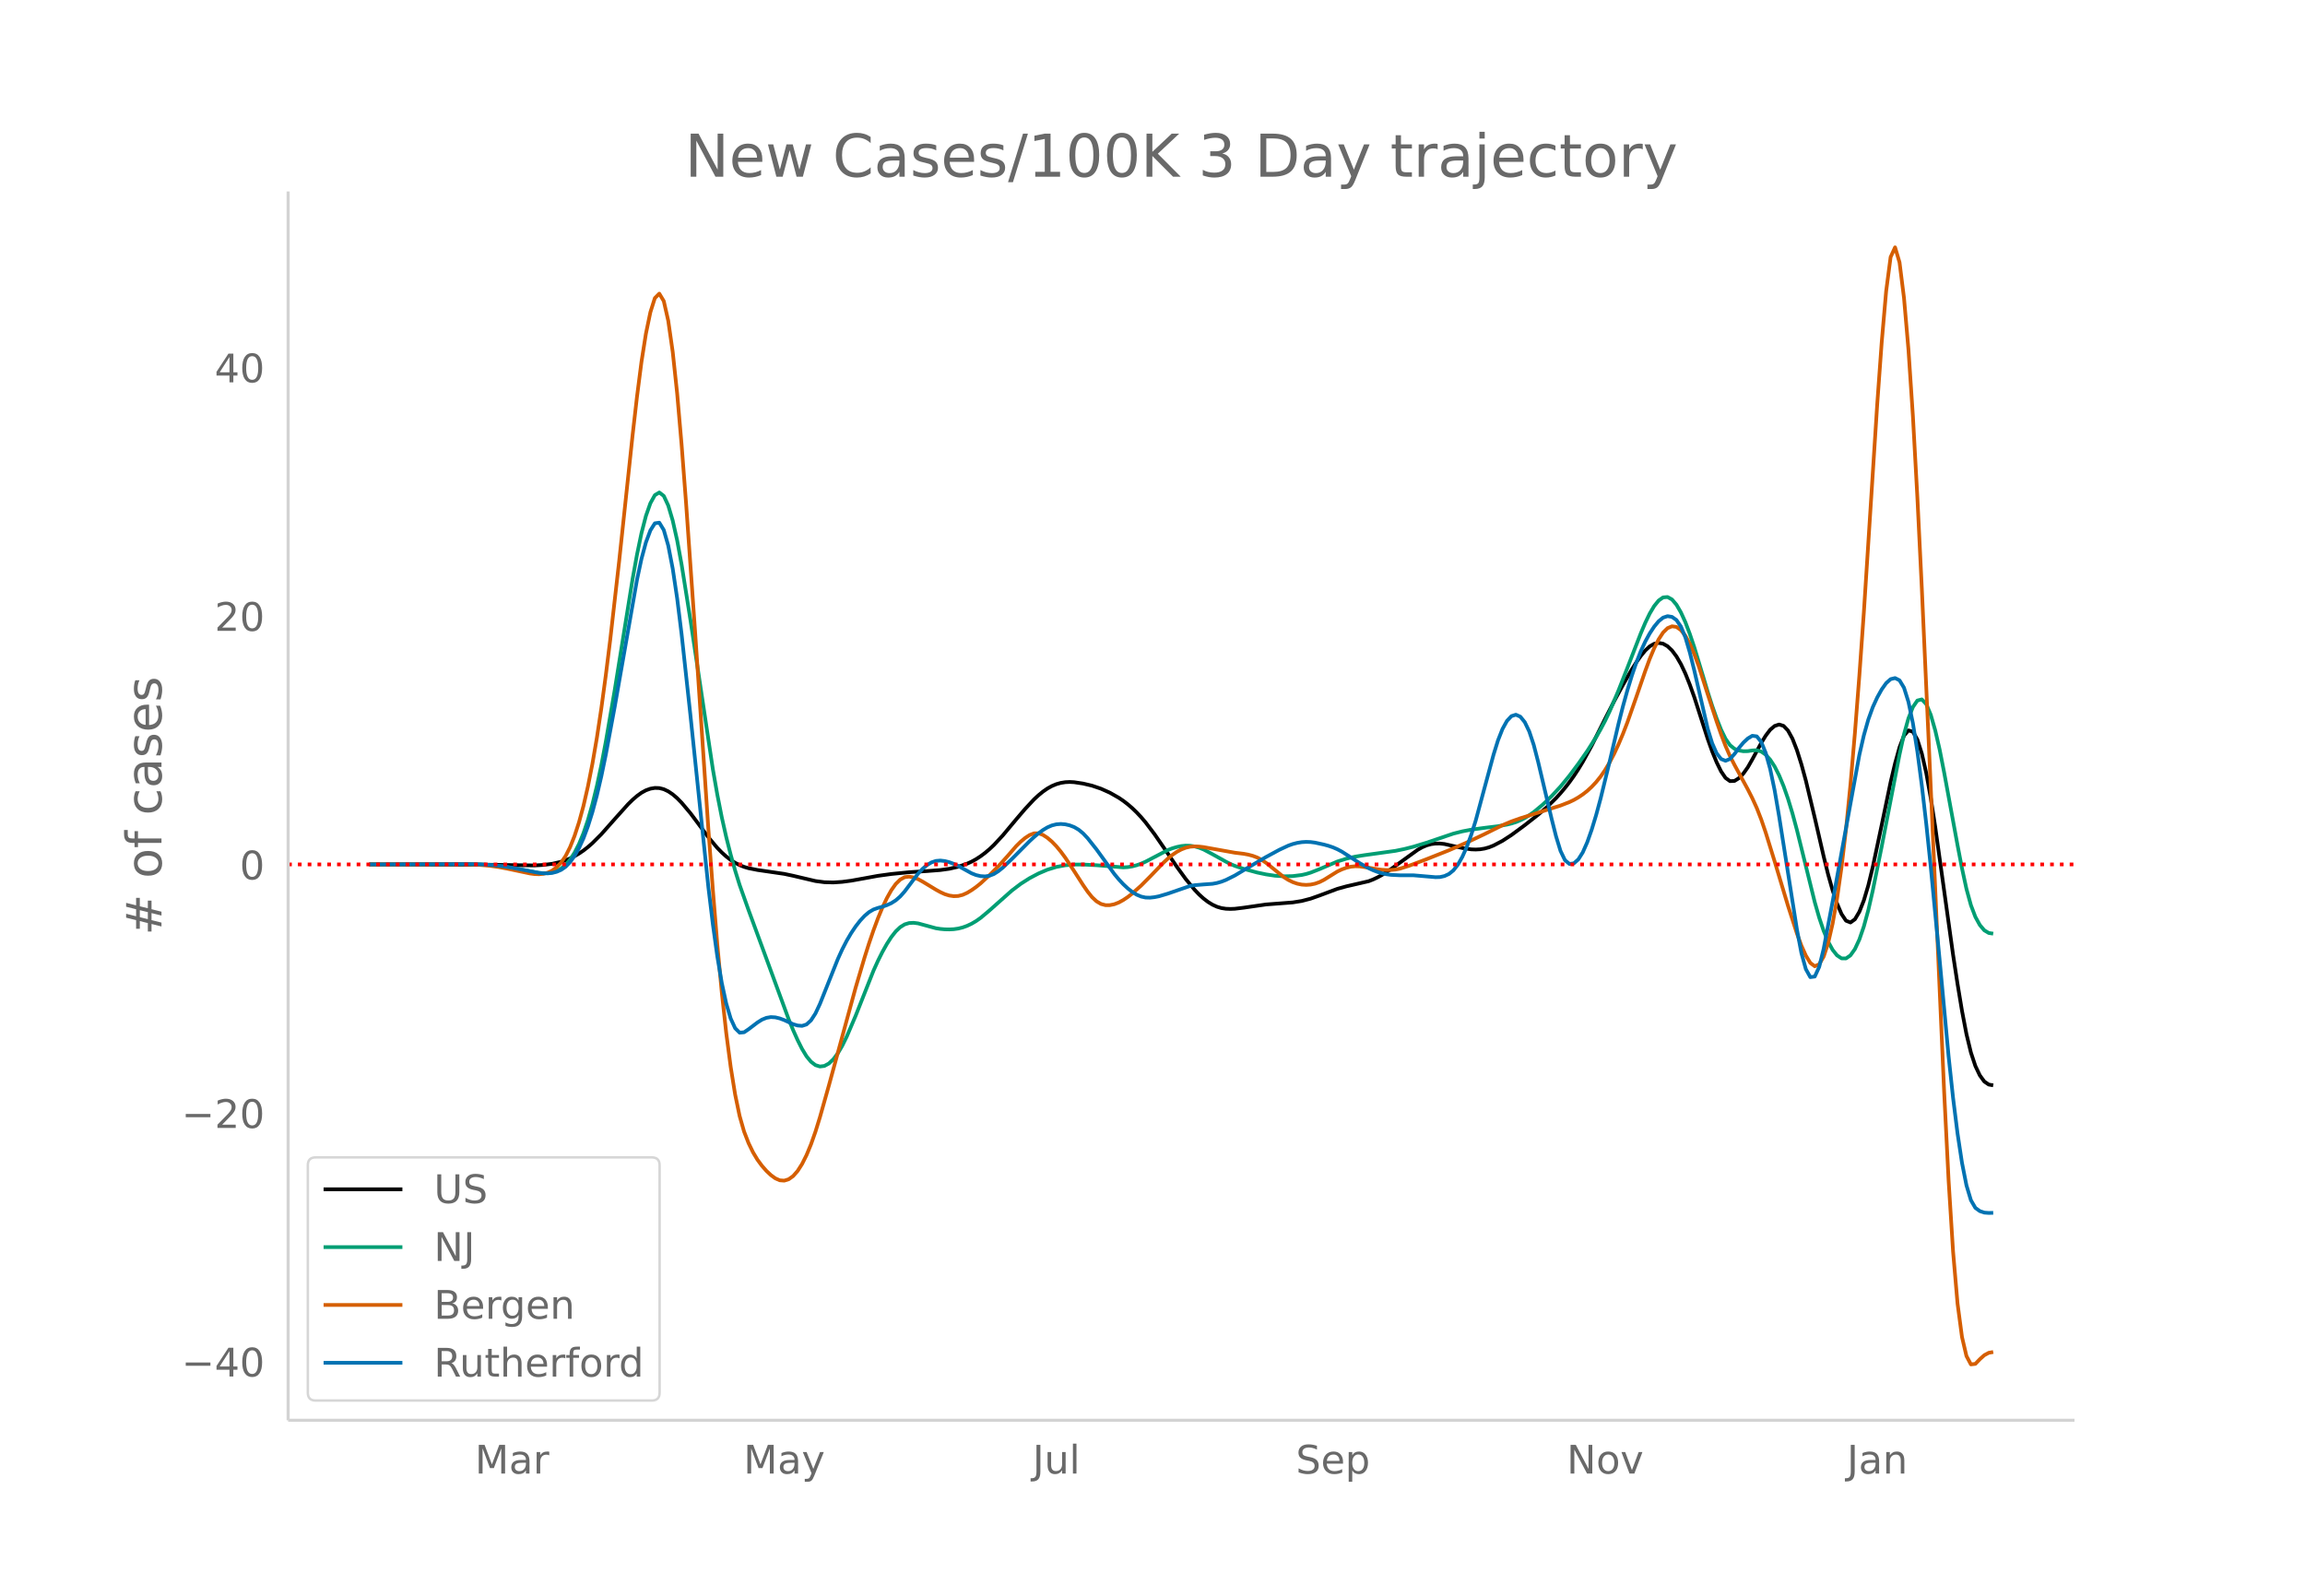 <svg height="864" viewBox="0 0 936 648" width="1248" xmlns="http://www.w3.org/2000/svg" xmlns:xlink="http://www.w3.org/1999/xlink"><defs><style>*{stroke-linecap:butt;stroke-linejoin:round}</style></defs><g id="figure_1"><path d="M0 648h936V0H0z" fill="#fff" id="patch_1"/><g id="axes_1"><path d="M117 576.72h725.4V77.76H117z" fill="none" id="patch_2"/><path clip-path="url(#p59929d8fbb)" d="M149.973 351.017l47.104.105 19.928.302 3.624-.2 3.623-.46 3.623-.834 1.812-.598 1.812-.75 1.811-.909 1.812-1.067 1.812-1.235 1.811-1.41 1.812-1.585 3.624-3.621 5.435-6.141 5.435-6.052 1.811-1.772 1.812-1.574 1.812-1.312 1.811-.988 1.812-.651 1.812-.31 1.811.061 1.812.461 1.812.86 1.812 1.222 1.811 1.55 1.812 1.854 3.623 4.313 3.624 4.845 3.623 4.866 3.623 4.323 1.812 1.856 1.812 1.628 1.811 1.399 1.812 1.167 1.812.934 1.812.712 1.811.538 3.624.725 10.87 1.586 3.623.772 9.059 2.135 3.623.478 3.623.098 3.624-.238 3.623-.48 5.435-.978 5.435-.996 5.435-.744 7.247-.719 7.247-.467 5.435-.423 3.623-.505 3.624-.833 3.623-1.249 1.812-.823 1.811-.996 1.812-1.174 1.812-1.351 1.811-1.53 1.812-1.71 3.623-3.897 5.436-6.513 3.623-4.235 3.623-3.877 1.812-1.682 1.812-1.479 1.811-1.253 1.812-1.007 1.812-.758 1.811-.512 1.812-.288 1.812-.087 1.811.1 3.624.549 3.623.86 3.624 1.228 3.623 1.624 3.623 2.063 1.812 1.23 1.812 1.393 1.811 1.565 1.812 1.745 1.812 1.935 1.811 2.127 3.624 4.774 3.623 5.255 5.435 7.98 3.624 4.988 3.623 4.389 1.812 1.894 1.811 1.644 1.812 1.383 1.812 1.112 1.812.83 1.811.546 1.812.275 1.812.07 1.811-.067 3.624-.438 9.058-1.31 5.435-.411 5.435-.422 3.624-.581 3.623-.945 3.623-1.281 7.247-2.713 3.623-1.003 9.059-2.086 1.812-.71 1.811-.855 1.812-.989 3.623-2.36 10.87-7.842 1.812-1.027 1.812-.773 1.812-.5 1.811-.237 1.812-.004 1.812.197 3.623.816 3.623.801 3.624.549 1.811.067 1.812-.103 1.812-.295 1.811-.511 1.812-.722 3.624-1.9 3.623-2.355 5.435-4.006 5.435-4.262 3.623-3.138 3.624-3.577 1.812-1.986 1.811-2.152 1.812-2.326 1.812-2.529 1.811-2.756 1.812-2.988 3.623-6.609 5.435-10.847 3.624-7.08 3.623-6.703 3.624-6.307 1.811-2.882 1.812-2.567 1.812-2.203 1.811-1.695 1.812-1.044 1.812-.363 1.811.326 1.812 1.025 1.812 1.725 1.811 2.425 1.812 3.131 1.812 3.841 1.811 4.526 1.812 5.072 3.624 11.266 1.811 5.645 1.812 5.075 1.812 4.42 1.811 3.7 1.812 2.656 1.812 1.294 1.811-.073 1.812-1.13 1.812-1.88 1.811-2.569 1.812-3.18 3.623-6.66 1.812-2.963 1.812-2.394 1.812-1.544 1.811-.598 1.812.554 1.812 1.906 1.811 3.302 1.812 4.647 1.812 5.751 1.811 6.611 3.624 15.14 3.623 15.71 1.812 7.332 1.811 6.394 1.812 5.367 1.812 4.253 1.812 2.705 1.811.722 1.812-1.297 1.812-3.074 1.811-4.604 1.812-6.087 1.812-7.467 3.623-17.052 3.623-17.394 1.812-7.65 1.812-6.534 1.812-4.7 1.811-2.146 1.812.549 1.812 3.208 1.811 5.681 1.812 7.97 1.812 10.106 1.811 11.655 3.624 25.947 3.623 26 1.812 11.84 1.811 10.913 1.812 9.462 1.812 7.485 1.812 5.471 1.811 3.806 1.812 2.488 1.812 1.24 1.811.308h0" fill="none" stroke="#000" stroke-linecap="round" stroke-width="1.5" id="line2d_1"/><path clip-path="url(#p59929d8fbb)" d="M149.973 351.024l27.175-.103 12.682-.032 5.435.154 5.435.39 3.623.437 3.624.59 10.87 2.006 1.812.111 1.811-.051 1.812-.29 1.812-.602 1.811-.96 1.812-1.47 1.812-2.13 1.811-2.821 1.812-3.538 1.812-4.382 1.811-5.355 1.812-6.36 1.812-7.398 1.812-8.467 1.811-9.492 3.624-21.017 7.246-45.035 1.812-10 1.812-8.727 1.811-6.989 1.812-5.16 1.812-3.272 1.811-1.086 1.812 1.396 1.812 3.885 1.812 6.109 1.811 8.068 1.812 9.856 3.623 22.716 9.059 60.333 1.811 10.325 1.812 9.19 1.812 8.054 1.811 7.144 1.812 6.462 1.812 5.824 3.623 10.201 16.305 44.361 1.812 4.41 1.812 4.037 1.811 3.602 1.812 2.99 1.812 2.202 1.812 1.378 1.811.56 1.812-.226 1.812-.975 1.811-1.713 1.812-2.412 1.812-3.074 1.811-3.693 3.624-8.485 7.247-18.304 1.811-4.003 1.812-3.629 1.812-3.232 1.811-2.814 1.812-2.311 1.812-1.725 1.811-1.12 1.812-.543 1.812-.092 1.811.23 7.247 1.975 1.812.281 1.812.163 1.811.037 1.812-.094 1.812-.259 1.811-.454 1.812-.656 1.812-.86 1.811-1.063 1.812-1.27 3.623-3.041 9.059-8.054 3.623-2.748 3.624-2.308 3.623-1.91 3.623-1.547 3.624-1.113 3.623-.676 3.623-.291 3.624-.011 5.435.284 10.87.876 1.812-.11 1.811-.292 1.812-.467 1.812-.637 1.811-.805 9.059-4.742 1.812-.691 1.811-.537 1.812-.374 1.812-.18 1.811.05 1.812.282 1.812.507 1.811.72 3.624 1.929 5.435 3.03 1.812.916 1.811.786 3.624 1.222 5.435 1.476 3.623.762 3.623.543 3.624.24 3.623-.088 3.624-.457 1.811-.412 1.812-.545 3.623-1.42 7.247-3.096 3.623-1.148 3.624-.83 3.623-.581 12.682-1.764 3.623-.745 3.624-.918 5.435-1.659 10.87-3.679 3.623-.913 3.624-.691 5.435-.743 5.435-.656 3.623-.658 1.812-.437 1.812-.564 1.811-.743 1.812-.932 1.812-1.11 1.811-1.279 3.624-3.016 3.623-3.465 3.624-3.893 3.623-4.406 3.623-4.84 3.624-5.18 3.623-5.705 1.812-3.137 1.811-3.42 1.812-3.783 3.623-8.541 3.624-9.208 5.435-14 1.812-4.26 1.811-3.766 1.812-3.043 1.812-2.243 1.811-1.28 1.812-.156 1.812 1 1.811 2.129 1.812 3.126 1.812 3.99 1.811 4.79 1.812 5.405 3.624 11.978 1.811 6.086 1.812 5.65 1.812 5.138 1.811 4.57 1.812 3.717 1.812 2.583 1.811 1.462 1.812.7 1.812.296 1.811-.036 1.812-.281 1.812-.09 1.811.54 1.812 1.262 1.812 2.01 1.812 2.789 1.811 3.572 1.812 4.365 1.812 5.164 1.811 5.967 1.812 6.716 3.623 14.65 3.624 14.684 1.811 6.305 1.812 5.354 1.812 4.36 1.811 3.318 1.812 2.27 1.812 1.199 1.812.025 1.811-1.254 1.812-2.559 1.812-3.897 1.811-5.268 1.812-6.644 1.812-7.928 3.623-17.852 7.247-37.397 1.812-8.225 1.811-6.48 1.812-4.583 1.812-2.638 1.811-.463 1.812 1.944 1.812 4.317 1.811 6.297 1.812 7.88 1.812 9.246 5.435 29.506 1.811 9.396 1.812 8.361 1.812 6.605 1.812 4.774 1.811 3.29 1.812 2.152 1.812 1.086 1.811.276h0" fill="none" stroke="#009e73" stroke-linecap="round" stroke-width="1.5" id="line2d_2"/><path clip-path="url(#p59929d8fbb)" d="M149.973 351.018l23.552-.097 14.493-.036 5.435.197 5.435.478 3.624.518 3.623.685 9.059 1.92 1.811.24 1.812.077 1.812-.172 1.811-.46 1.812-.856 1.812-1.353 1.811-1.912 1.812-2.656 1.812-3.588 1.811-4.558 1.812-5.552 1.812-6.663 1.811-7.892 1.812-9.163 1.812-10.523 1.812-11.97 1.811-13.389 1.812-14.56 3.623-31.85 5.435-51.006 1.812-15.83 1.812-14.098 1.811-11.483 1.812-8.692 1.812-5.715 1.811-1.813 1.812 3.015 1.812 7.966 1.812 12.603 1.811 16.925 1.812 20.935 1.812 23.683 3.623 51.587 5.435 80.799 1.812 24.47 1.811 22.262 1.812 19.439 1.812 16.526 1.811 13.79 1.812 11.226 1.812 8.7 1.812 6.317 1.811 4.67 1.812 3.752 1.812 3.017 1.811 2.455 1.812 2.065 1.812 1.71 1.811 1.326 1.812.802 1.812.138 1.811-.562 1.812-1.296 1.812-2.064 1.811-2.839 1.812-3.608 1.812-4.374 1.812-5.138 1.811-5.853 3.624-12.84 10.87-39.768 3.623-12.24 1.812-5.718 1.812-5.312 1.811-4.877 1.812-4.378 1.812-3.822 1.811-3.233 1.812-2.55 1.812-1.776 1.811-.981 1.812-.226 1.812.332 1.811.692 1.812.983 5.435 3.292 1.812.998 1.812.829 1.811.558 1.812.259 1.812-.079 1.811-.453 1.812-.817 1.812-1.093 1.811-1.28 1.812-1.449 3.623-3.333 3.624-3.657 3.623-4 3.624-4.174 1.811-1.792 1.812-1.509 1.812-1.189 1.811-.692 1.812-.017 1.812.66 1.811 1.182 1.812 1.544 1.812 1.874 1.811 2.193 1.812 2.455 3.623 5.486 3.624 5.647 1.812 2.627 1.811 2.263 1.812 1.69 1.812 1.074 1.811.482 1.812-.001 1.812-.372 1.811-.71 1.812-.991 1.812-1.212 1.811-1.413 3.624-3.244 3.623-3.64 5.435-5.634 1.812-1.707 1.812-1.478 1.811-1.23 1.812-.979 1.812-.706 1.811-.414 1.812-.131 1.812.079 1.811.217 12.682 2.276 3.624.44 1.811.34 1.812.475 1.812.675 1.811.945 1.812 1.228 7.247 5.824 1.812 1.136 1.811.887 1.812.627 1.812.372 1.811.121 1.812-.128 1.812-.38 1.811-.642 1.812-.914 5.435-3.383 1.812-.851 1.811-.657 1.812-.433 1.812-.183 1.812.057 3.623.51 3.623.653 1.812.213 1.812.099 1.811-.023 1.812-.172 1.812-.35 3.623-1.143 7.247-2.728 9.058-3.6 7.247-3.158 7.247-3.426 7.247-3.608 3.623-1.521 3.623-1.283 16.306-5.166 3.623-1.413 1.812-.864 1.811-1.037 1.812-1.22 1.812-1.414 1.811-1.656 1.812-1.946 1.812-2.257 1.811-2.622 1.812-3.04 1.812-3.467 1.811-3.882 1.812-4.284 1.812-4.684 3.623-10.309 3.624-10.542 1.811-4.918 1.812-4.311 1.812-3.618 1.811-2.775 1.812-1.78 1.812-.758 1.811.265 1.812 1.287 1.812 2.306 1.811 3.3 1.812 4.166 1.812 4.907 3.623 11.34 3.624 11.098 1.811 5.19 1.812 4.752 1.812 4.128 1.811 3.532 5.435 9.973 1.812 3.573 1.812 3.984 1.811 4.645 1.812 5.309 3.624 11.692 5.435 18.064 3.623 11.227 1.812 4.928 1.811 4.043 1.812 2.983 1.812 1.36 1.811-.822 1.812-3.128 1.812-5.477 1.811-7.87 1.812-10.271 1.812-12.712 1.812-15.346 1.811-18.173 1.812-20.966 1.812-23.396 1.811-25.463 3.624-56.44 1.811-28.176 1.812-25.034 1.812-20.858 1.811-13.834 1.812-3.967 1.812 6.115 1.812 14.423 1.811 20.956 1.812 27.134 1.812 32.967 1.811 37.066 3.624 80.661 5.435 123.613 1.811 36.014 1.812 28.837 1.812 21.069 1.811 13.613 1.812 7.726 1.812 3.406 1.812-.213 1.811-1.89 1.812-1.628 1.812-.975 1.811-.325h0" fill="none" stroke="#d55e00" stroke-linecap="round" stroke-width="1.5" id="line2d_3"/><path clip-path="url(#p59929d8fbb)" d="M149.973 351.025l27.175-.1 12.682-.048 5.435.132 5.435.358 3.623.413 3.624.571 10.87 2.094 1.812.173 1.811.03 1.812-.18 1.812-.463 1.811-.786 1.812-1.258 1.812-1.875 1.811-2.522 1.812-3.191 1.812-3.968 1.811-4.854 1.812-5.772 1.812-6.746 1.812-7.775 1.811-8.762 3.624-19.442 9.058-51.627 1.812-8.469 1.811-6.722 1.812-4.862 1.812-2.877 1.811-.26 1.812 2.984 1.812 6.3 1.812 9.341 1.811 12.106 1.812 14.635 3.623 33.264 7.247 69.43 1.812 14.965 1.811 13.093 1.812 10.766 1.812 8.374 1.811 6.097 1.812 3.937 1.812 1.802 1.812-.157 1.811-1.222 3.624-2.757 1.811-1.14 1.812-.742 1.812-.309 1.811.108 1.812.436 1.812.678 3.623 1.665 1.812.535 1.811.148 1.812-.583 1.812-1.658 1.812-2.801 1.811-3.855 3.624-9.082 3.623-9.08 1.812-3.993 1.811-3.514 1.812-3.084 1.812-2.705 1.811-2.336 1.812-1.957 1.812-1.534 1.812-1.067 1.811-.644 1.812-.495 1.812-.62 1.811-.822 1.812-1.143 1.812-1.58 1.811-2.04 5.435-7.214 1.812-1.94 1.812-1.546 1.811-1.082 1.812-.604 1.812-.147 1.812.206 1.811.455 1.812.674 1.812.846 5.435 2.997 1.811.713 1.812.422 1.812.118 1.811-.26 1.812-.707 1.812-1.147 1.811-1.46 3.624-3.442 7.247-7.297 1.811-1.675 1.812-1.515 1.812-1.332 1.811-1.086 1.812-.778 1.812-.456 1.811-.14 1.812.152 1.812.42 1.811.701 1.812 1.06 1.812 1.497 1.812 1.925 3.623 4.58 7.247 10.006 1.811 2.173 1.812 1.946 1.812 1.696 1.811 1.434 1.812 1.123 1.812.765 1.811.399 1.812.05 1.812-.203 1.812-.361 3.623-1.078 9.058-3.129 1.812-.295 3.623-.302 3.624-.26 1.812-.335 1.811-.521 1.812-.703 3.623-1.805 5.435-3.254 7.247-4.27 5.435-2.939 3.624-1.69 1.811-.637 1.812-.467 1.812-.292 1.811-.111 1.812.07 1.812.243 3.623.793 1.812.5 1.811.616 1.812.785 1.812.964 3.623 2.327 3.624 2.35 3.623 2.042 1.812.83 1.811.69 1.812.542 1.812.394 1.811.25 3.624.176 5.435-.007 5.435.466 3.623.31 1.812-.055 1.812-.41 1.811-.836 1.812-1.468 1.812-2.306 1.811-3.184 1.812-4.06 1.812-4.923 1.811-5.771 3.624-13.414 3.623-13.354 1.812-5.81 1.812-4.589 1.811-3.27 1.812-1.944 1.812-.586 1.811.803 1.812 2.224 1.812 3.77 1.811 5.436 1.812 6.974 5.435 22.97 1.812 7.174 1.812 5.924 1.811 3.782 1.812 1.548 1.812-.246 1.811-1.602 1.812-2.871 1.812-4.1 1.811-5.128 1.812-5.957 1.812-6.704 3.623-14.824 3.623-15.445 1.812-7.127 1.812-6.534 1.812-5.932 1.811-5.29 1.812-4.605 1.812-3.926 1.811-3.311 1.812-2.76 1.812-2.19 1.811-1.472 1.812-.6 1.812.3 1.811 1.279 1.812 2.652 1.812 4.417 1.811 6.148 1.812 7.307 5.435 23.585 1.812 5.9 1.812 4.096 1.811 2.325 1.812.713 1.812-.738 1.811-2 1.812-2.476 1.812-2.161 1.811-1.691 1.812-1.079 1.812.239 1.811 2.261 1.812 4.419 1.812 6.543 1.812 8.635 1.811 10.54 7.247 46.002 1.812 9.56 1.811 6.56 1.812 3.253 1.812-.248 1.811-3.94 1.812-7.376 3.623-19.12 10.87-59.618 1.812-7.88 1.812-6.414 1.812-5.018 1.811-3.964 1.812-3.25 1.812-2.558 1.811-1.622 1.812-.444 1.812.924 1.812 2.993 1.811 5.764 1.812 8.678 1.812 11.493 1.811 13.825 1.812 15.672 1.812 17.339 3.623 37.996 3.623 38.927 1.812 16.867 1.812 14.43 1.811 11.933 1.812 9.139 1.812 6.047 1.812 3.12 1.811 1.307 1.812.61 1.812.137 1.811-.05h0" fill="none" stroke="#0072b2" stroke-linecap="round" stroke-width="1.5" id="line2d_4"/><path clip-path="url(#p59929d8fbb)" d="M117 351.02h725.4" fill="none" stroke="red" stroke-dasharray="1.5,2.475" stroke-width="1.5" id="line2d_5"/><path d="M117 576.72V77.76" fill="none" stroke="#d3d3d3" stroke-linecap="square" stroke-width="1.25" id="patch_3"/><path d="M117 576.72h725.4" fill="none" stroke="#d3d3d3" stroke-linecap="square" stroke-width="1.25" id="patch_4"/><g id="matplotlib.axis_1"><g id="xtick_1"><g transform="matrix(.16 0 0 -.16 192.853 598.378)" fill="#696969" id="text_1"><defs><path d="M9.813 72.906h14.703l18.593-49.61 18.703 49.61h14.704V0H66.89v64.016l-18.797-50h-9.907l-18.796 50V0H9.813z" id="DejaVuSans-77"/><path d="M34.281 27.484q-10.89 0-15.093-2.484-4.204-2.484-4.204-8.5 0-4.781 3.157-7.594 3.156-2.797 8.562-2.797 7.485 0 12 5.297 4.516 5.297 4.516 14.078v2zm17.922 3.72V0H43.22v8.297Q40.14 3.328 35.547.953q-4.594-2.375-11.234-2.375-8.391 0-13.36 4.719Q6 8.016 6 15.922q0 9.219 6.172 13.906 6.187 4.688 18.437 4.688h12.61v.89q0 6.203-4.078 9.594-4.078 3.39-11.453 3.39-4.688 0-9.141-1.124-4.438-1.125-8.531-3.375v8.312q4.921 1.906 9.562 2.844 4.64.953 9.031.953 11.875 0 17.735-6.156 5.86-6.14 5.86-18.64z" id="DejaVuSans-97"/><path d="M41.11 46.297q-1.516.875-3.297 1.281Q36.03 48 33.89 48q-7.625 0-11.703-4.953-4.079-4.953-4.079-14.234V0H9.08v54.688h9.03v-8.5q2.844 4.984 7.375 7.39Q30.031 56 36.531 56q.922 0 2.047-.125 1.125-.11 2.484-.36z" id="DejaVuSans-114"/></defs><use xlink:href="#DejaVuSans-77"/><use x="86.279" xlink:href="#DejaVuSans-97"/><use x="147.559" xlink:href="#DejaVuSans-114"/></g></g><g id="xtick_2"><g transform="matrix(.16 0 0 -.16 301.92 598.378)" fill="#696969" id="text_2"><defs><path d="M32.172-5.078q-3.797-9.766-7.422-12.735-3.61-2.984-9.656-2.984H7.906v7.516h5.282q3.703 0 5.75 1.765Q21-9.766 23.483-3.219l1.61 4.094-22.11 53.813H12.5l17.094-42.766 17.093 42.766h9.516z" id="DejaVuSans-121"/></defs><use xlink:href="#DejaVuSans-77"/><use x="86.279" xlink:href="#DejaVuSans-97"/><use x="147.559" xlink:href="#DejaVuSans-121"/></g></g><g id="xtick_3"><g transform="matrix(.16 0 0 -.16 419.32 598.378)" fill="#696969" id="text_3"><defs><path d="M9.813 72.906h9.859V5.078q0-13.187-5-19.14-5-5.954-16.094-5.954h-3.75v8.297h3.078q6.531 0 9.219 3.672Q9.813-4.39 9.813 5.078z" id="DejaVuSans-74"/><path d="M8.5 21.578v33.11h8.984V21.922q0-7.766 3.016-11.656 3.031-3.875 9.094-3.875 7.265 0 11.484 4.64 4.234 4.64 4.234 12.656v31h8.985V0h-8.984v8.406Q42.047 3.422 37.718 1q-4.313-2.422-10.032-2.422-9.421 0-14.312 5.86Q8.5 10.296 8.5 21.578zM31.11 56z" id="DejaVuSans-117"/><path d="M9.422 75.984h8.984V0H9.422z" id="DejaVuSans-108"/></defs><use xlink:href="#DejaVuSans-74"/><use x="29.492" xlink:href="#DejaVuSans-117"/><use x="92.871" xlink:href="#DejaVuSans-108"/></g></g><g id="xtick_4"><g transform="matrix(.16 0 0 -.16 526.217 598.378)" fill="#696969" id="text_4"><defs><path d="M53.516 70.516V60.89q-5.61 2.687-10.594 4-4.984 1.328-9.625 1.328-8.047 0-12.422-3.125t-4.375-8.89q0-4.845 2.906-7.313 2.907-2.453 11.016-3.97l5.953-1.218q11.031-2.11 16.281-7.406 5.25-5.297 5.25-14.172 0-10.61-7.11-16.078-7.093-5.469-20.812-5.469-5.172 0-11.015 1.172Q13.14.922 6.89 3.219v10.156q6-3.36 11.765-5.078 5.766-1.703 11.328-1.703 8.438 0 13.032 3.312 4.593 3.328 4.593 9.485 0 5.359-3.297 8.39-3.296 3.032-10.812 4.547L27.484 33.5q-11.03 2.188-15.968 6.875-4.922 4.688-4.922 13.047 0 9.672 6.812 15.234 6.813 5.563 18.766 5.563 5.14 0 10.453-.938 5.328-.922 10.89-2.765z" id="DejaVuSans-83"/><path d="M56.203 29.594v-4.39H14.891q.593-9.282 5.593-14.142 5-4.859 13.938-4.859 5.172 0 10.031 1.266 4.86 1.265 9.656 3.812v-8.5Q49.266.734 44.187-.344 39.11-1.422 33.892-1.422q-13.094 0-20.735 7.61-7.64 7.625-7.64 20.625 0 13.421 7.25 21.296Q20.016 56 32.328 56q11.031 0 17.453-7.11 6.422-7.093 6.422-19.296zm-8.984 2.64q-.094 7.36-4.125 11.75-4.032 4.407-10.672 4.407-7.516 0-12.031-4.25-4.516-4.25-5.203-11.97z" id="DejaVuSans-101"/><path d="M18.11 8.203v-29H9.077v75.484h9.031v-8.296q2.844 4.875 7.157 7.234Q29.594 56 35.594 56q9.968 0 16.187-7.906 6.235-7.907 6.235-20.797T51.78 6.484q-6.218-7.906-16.187-7.906-6 0-10.328 2.375-4.313 2.375-7.157 7.25zm30.578 19.094q0 9.906-4.079 15.547-4.078 5.64-11.203 5.64-7.14 0-11.218-5.64-4.079-5.64-4.079-15.547 0-9.906 4.078-15.547 4.079-5.64 11.22-5.64 7.124 0 11.202 5.64t4.078 15.547z" id="DejaVuSans-112"/></defs><use xlink:href="#DejaVuSans-83"/><use x="63.477" xlink:href="#DejaVuSans-101"/><use x="125" xlink:href="#DejaVuSans-112"/></g></g><g id="xtick_5"><g transform="matrix(.16 0 0 -.16 636.195 598.378)" fill="#696969" id="text_5"><defs><path d="M9.813 72.906h13.28l32.329-60.984v60.984h9.562V0h-13.28L19.39 60.984V0H9.813z" id="DejaVuSans-78"/><path d="M30.61 48.39q-7.22 0-11.422-5.64-4.204-5.64-4.204-15.453 0-9.813 4.172-15.453 4.188-5.64 11.453-5.64 7.188 0 11.375 5.655 4.203 5.672 4.203 15.438 0 9.719-4.203 15.406-4.187 5.688-11.375 5.688zm0 7.61q11.718 0 18.406-7.625 6.703-7.61 6.703-21.078 0-13.422-6.703-21.078-6.688-7.64-18.407-7.64-11.765 0-18.437 7.64-6.656 7.656-6.656 21.078 0 13.469 6.656 21.078Q18.844 56 30.609 56z" id="DejaVuSans-111"/><path d="M2.984 54.688H12.5L29.594 8.797l17.093 45.89h9.516L35.687 0H23.485z" id="DejaVuSans-118"/></defs><use xlink:href="#DejaVuSans-78"/><use x="74.805" xlink:href="#DejaVuSans-111"/><use x="135.986" xlink:href="#DejaVuSans-118"/></g></g><g id="xtick_6"><g transform="matrix(.16 0 0 -.16 749.99 598.378)" fill="#696969" id="text_6"><defs><path d="M54.89 33.016V0h-8.984v32.719q0 7.765-3.031 11.61-3.031 3.858-9.078 3.858-7.281 0-11.484-4.64-4.204-4.625-4.204-12.64V0H9.08v54.688h9.03v-8.5q3.235 4.937 7.594 7.374Q30.078 56 35.797 56q9.422 0 14.25-5.828 4.844-5.828 4.844-17.156z" id="DejaVuSans-110"/></defs><use xlink:href="#DejaVuSans-74"/><use x="29.492" xlink:href="#DejaVuSans-97"/><use x="90.771" xlink:href="#DejaVuSans-110"/></g></g></g><g id="matplotlib.axis_2"><g id="ytick_1"><g transform="matrix(.16 0 0 -.16 73.733 558.947)" fill="#696969" id="text_7"><defs><path d="M10.594 35.5h62.593v-8.297H10.594z" id="DejaVuSans-8722"/><path d="M37.797 64.313L12.89 25.39h24.906zm-2.594 8.593H47.61V25.391h10.407v-8.203H47.609V0h-9.812v17.188H4.89v9.515z" id="DejaVuSans-52"/><path d="M31.781 66.406q-7.61 0-11.453-7.5Q16.5 51.422 16.5 36.375q0-14.984 3.828-22.484 3.844-7.5 11.453-7.5 7.672 0 11.5 7.5 3.844 7.5 3.844 22.484 0 15.047-3.844 22.531-3.828 7.5-11.5 7.5zm0 7.813q12.266 0 18.735-9.703 6.468-9.688 6.468-28.141 0-18.406-6.468-28.11-6.47-9.687-18.735-9.687-12.25 0-18.718 9.688-6.47 9.703-6.47 28.109 0 18.453 6.47 28.14Q19.53 74.22 31.78 74.22z" id="DejaVuSans-48"/></defs><use xlink:href="#DejaVuSans-8722"/><use x="83.789" xlink:href="#DejaVuSans-52"/><use x="147.412" xlink:href="#DejaVuSans-48"/></g></g><g id="ytick_2"><g transform="matrix(.16 0 0 -.16 73.733 458.023)" fill="#696969" id="text_8"><defs><path d="M19.188 8.297h34.421V0H7.33v8.297q5.609 5.812 15.296 15.594 9.703 9.797 12.188 12.64 4.734 5.313 6.609 9 1.89 3.688 1.89 7.25 0 5.813-4.078 9.469-4.078 3.672-10.625 3.672-4.64 0-9.797-1.61-5.14-1.609-11-4.89v9.969Q13.767 71.78 18.938 73q5.188 1.219 9.485 1.219 11.328 0 18.062-5.672 6.735-5.656 6.735-15.125 0-4.5-1.688-8.531-1.672-4.016-6.125-9.485-1.218-1.422-7.765-8.187-6.532-6.766-18.453-18.922z" id="DejaVuSans-50"/></defs><use xlink:href="#DejaVuSans-8722"/><use x="83.789" xlink:href="#DejaVuSans-50"/><use x="147.412" xlink:href="#DejaVuSans-48"/></g></g><g id="ytick_3"><use xlink:href="#DejaVuSans-48" transform="matrix(.16 0 0 -.16 97.32 357.099)" fill="#696969" id="text_9"/></g><g id="ytick_4"><g transform="matrix(.16 0 0 -.16 87.14 256.175)" fill="#696969" id="text_10"><use xlink:href="#DejaVuSans-50"/><use x="63.623" xlink:href="#DejaVuSans-48"/></g></g><g id="ytick_5"><g transform="matrix(.16 0 0 -.16 87.14 155.25)" fill="#696969" id="text_11"><use xlink:href="#DejaVuSans-52"/><use x="63.623" xlink:href="#DejaVuSans-48"/></g></g><g transform="matrix(0 -.2 -.2 0 65.573 379.813)" fill="#696969" id="text_12"><defs><path d="M51.125 44H36.922l-4.11-16.313h14.313zm-7.328 27.781l-5.078-20.265h14.265L58.11 71.78h7.813L60.89 51.516h15.234V44h-17.14l-4-16.313h15.53V20.22H53.079L48 0h-7.813l5.032 20.219H30.906L25.875 0h-7.86l5.079 20.219H7.719v7.468h17.187L29 44H13.281v7.516h17.625l4.985 20.265z" id="DejaVuSans-35"/><path d="M37.11 75.984V68.5h-8.594q-4.828 0-6.72-1.953-1.874-1.953-1.874-7.031v-4.828h14.797v-6.985H19.922V0H10.89v47.703H2.297v6.984h8.594V58.5q0 9.125 4.25 13.297 4.25 4.187 13.468 4.187z" id="DejaVuSans-102"/><path d="M48.781 52.594v-8.407q-3.812 2.11-7.64 3.157-3.828 1.047-7.735 1.047-8.75 0-13.593-5.547-4.829-5.532-4.829-15.547 0-10.016 4.829-15.563 4.843-5.53 13.593-5.53 3.907 0 7.735 1.046 3.828 1.047 7.64 3.156V2.094Q45.016.344 40.984-.531q-4.015-.89-8.562-.89-12.36 0-19.64 7.765-7.266 7.765-7.266 20.953 0 13.375 7.343 21.031Q20.22 56 33.016 56q4.14 0 8.093-.86 3.953-.843 7.672-2.546z" id="DejaVuSans-99"/><path d="M44.281 53.078v-8.5q-3.797 1.953-7.906 2.922-4.094.984-8.5.984-6.688 0-10.031-2.047-3.344-2.046-3.344-6.156 0-3.125 2.39-4.906 2.391-1.781 9.626-3.39l3.078-.688q9.562-2.047 13.593-5.781 4.032-3.735 4.032-10.422 0-7.625-6.032-12.078-6.03-4.438-16.578-4.438-4.39 0-9.156.86Q10.688.296 5.422 2v9.281q4.984-2.594 9.812-3.89 4.829-1.282 9.579-1.282 6.343 0 9.75 2.172 3.421 2.172 3.421 6.125 0 3.656-2.468 5.61-2.453 1.953-10.813 3.765l-3.125.735q-8.344 1.75-12.062 5.39-3.704 3.64-3.704 9.985 0 7.718 5.47 11.906Q16.75 56 26.811 56q4.97 0 9.36-.734 4.406-.72 8.11-2.188z" id="DejaVuSans-115"/></defs><use xlink:href="#DejaVuSans-35"/><use x="83.789" xlink:href="#DejaVuSans-32"/><use x="115.576" xlink:href="#DejaVuSans-111"/><use x="176.758" xlink:href="#DejaVuSans-102"/><use x="211.963" xlink:href="#DejaVuSans-32"/><use x="243.75" xlink:href="#DejaVuSans-99"/><use x="298.73" xlink:href="#DejaVuSans-97"/><use x="360.01" xlink:href="#DejaVuSans-115"/><use x="412.109" xlink:href="#DejaVuSans-101"/><use x="473.633" xlink:href="#DejaVuSans-115"/></g></g><g transform="matrix(.24 0 0 -.24 278.113 71.76)" fill="#696969" id="text_13"><defs><path d="M4.203 54.688h8.985l11.234-42.672 11.172 42.672h10.593l11.235-42.672 11.187 42.672h8.985L63.28 0H52.688L40.922 44.828 29.109 0H18.5z" id="DejaVuSans-119"/><path d="M64.406 67.281v-10.39q-4.984 4.64-10.625 6.922-5.64 2.296-11.984 2.296-12.5 0-19.14-7.64-6.641-7.64-6.641-22.094 0-14.406 6.64-22.047 6.64-7.64 19.14-7.64 6.345 0 11.985 2.296 5.64 2.297 10.625 6.938V5.609Q59.234 2.094 53.437.33q-5.78-1.75-12.218-1.75-16.563 0-26.094 10.124-9.516 10.14-9.516 27.672 0 17.578 9.516 27.703 9.531 10.14 26.094 10.14 6.531 0 12.312-1.734 5.797-1.734 10.875-5.203z" id="DejaVuSans-67"/><path d="M25.39 72.906h8.297L8.297-9.28H0z" id="DejaVuSans-47"/><path d="M12.406 8.297h16.11v55.625l-17.532-3.516v8.985l17.438 3.515h9.86V8.296H54.39V0H12.406z" id="DejaVuSans-49"/><path d="M9.813 72.906h9.859V42.094L52.39 72.906h12.703L28.906 38.922 67.672 0H54.688L19.672 35.11V0h-9.86z" id="DejaVuSans-75"/><path d="M40.578 39.313Q47.656 37.797 51.625 33q3.984-4.781 3.984-11.813 0-10.78-7.422-16.703-7.421-5.906-21.093-5.906-4.578 0-9.438.906-4.86.907-10.031 2.72v9.515q4.094-2.39 8.969-3.61 4.89-1.218 10.218-1.218 9.266 0 14.125 3.656 4.86 3.656 4.86 10.64 0 6.454-4.516 10.079-4.515 3.64-12.562 3.64h-8.5v8.11h8.89q7.266 0 11.125 2.906 3.86 2.906 3.86 8.375 0 5.61-3.985 8.61-3.968 3.015-11.39 3.015-4.063 0-8.703-.89-4.641-.876-10.203-2.72v8.782q5.624 1.562 10.53 2.344 4.907.78 9.25.78 11.235 0 17.766-5.109 6.547-5.093 6.547-13.78 0-6.063-3.468-10.235-3.47-4.172-9.86-5.782z" id="DejaVuSans-51"/><path d="M19.672 64.797V8.109h11.922q15.093 0 22.093 6.829 7 6.843 7 21.593 0 14.64-7 21.453-7 6.813-22.093 6.813zm-9.86 8.11h20.266q21.188 0 31.094-8.813 9.922-8.813 9.922-27.563 0-18.86-9.969-27.703Q51.172 0 30.078 0H9.813z" id="DejaVuSans-68"/><path d="M18.313 70.219V54.688h18.5v-6.985h-18.5V18.016q0-6.688 1.828-8.594 1.828-1.906 7.453-1.906h9.218V0h-9.218q-10.407 0-14.36 3.875-3.953 3.89-3.953 14.14v29.688H2.687v6.984h6.594V70.22z" id="DejaVuSans-116"/><path d="M9.422 54.688h8.984V-.984q0-10.438-3.984-15.125-3.969-4.688-12.813-4.688h-3.421v7.61H.594q5.125 0 6.968 2.374 1.86 2.36 1.86 9.829zm0 21.296h8.984v-11.39H9.422z" id="DejaVuSans-106"/></defs><use xlink:href="#DejaVuSans-78"/><use x="74.805" xlink:href="#DejaVuSans-101"/><use x="136.328" xlink:href="#DejaVuSans-119"/><use x="218.115" xlink:href="#DejaVuSans-32"/><use x="249.902" xlink:href="#DejaVuSans-67"/><use x="319.727" xlink:href="#DejaVuSans-97"/><use x="381.006" xlink:href="#DejaVuSans-115"/><use x="433.105" xlink:href="#DejaVuSans-101"/><use x="494.629" xlink:href="#DejaVuSans-115"/><use x="546.729" xlink:href="#DejaVuSans-47"/><use x="580.42" xlink:href="#DejaVuSans-49"/><use x="644.043" xlink:href="#DejaVuSans-48"/><use x="707.666" xlink:href="#DejaVuSans-48"/><use x="771.289" xlink:href="#DejaVuSans-75"/><use x="836.865" xlink:href="#DejaVuSans-32"/><use x="868.652" xlink:href="#DejaVuSans-51"/><use x="932.275" xlink:href="#DejaVuSans-32"/><use x="964.063" xlink:href="#DejaVuSans-68"/><use x="1041.064" xlink:href="#DejaVuSans-97"/><use x="1102.344" xlink:href="#DejaVuSans-121"/><use x="1161.523" xlink:href="#DejaVuSans-32"/><use x="1193.311" xlink:href="#DejaVuSans-116"/><use x="1232.52" xlink:href="#DejaVuSans-114"/><use x="1273.633" xlink:href="#DejaVuSans-97"/><use x="1334.912" xlink:href="#DejaVuSans-106"/><use x="1362.695" xlink:href="#DejaVuSans-101"/><use x="1424.219" xlink:href="#DejaVuSans-99"/><use x="1479.199" xlink:href="#DejaVuSans-116"/><use x="1518.408" xlink:href="#DejaVuSans-111"/><use x="1579.59" xlink:href="#DejaVuSans-114"/><use x="1620.703" xlink:href="#DejaVuSans-121"/></g><g id="legend_1"><path d="M128.2 568.72h136.45q3.2 0 3.2-3.2v-92.34q0-3.2-3.2-3.2H128.2q-3.2 0-3.2 3.2v92.34q0 3.2 3.2 3.2z" fill="none" opacity=".8" stroke="#ccc" id="patch_5"/><path d="M131.4 482.938h32" fill="none" stroke="#000" stroke-linecap="round" stroke-width="1.5" id="line2d_6"/><g transform="matrix(.16 0 0 -.16 176.2 488.538)" fill="#696969" id="text_14"><defs><path d="M8.688 72.906h9.921V28.61q0-11.718 4.235-16.875 4.25-5.14 13.781-5.14 9.469 0 13.719 5.14 4.25 5.157 4.25 16.875v44.297H64.5V27.391q0-14.25-7.063-21.532-7.046-7.28-20.812-7.28-13.828 0-20.89 7.28-7.047 7.282-7.047 21.532z" id="DejaVuSans-85"/></defs><use xlink:href="#DejaVuSans-85"/><use x="73.193" xlink:href="#DejaVuSans-83"/></g><path d="M131.4 506.423h32" fill="none" stroke="#009e73" stroke-linecap="round" stroke-width="1.5" id="line2d_8"/><g transform="matrix(.16 0 0 -.16 176.2 512.023)" fill="#696969" id="text_15"><use xlink:href="#DejaVuSans-78"/><use x="74.805" xlink:href="#DejaVuSans-74"/></g><path d="M131.4 529.908h32" fill="none" stroke="#d55e00" stroke-linecap="round" stroke-width="1.5" id="line2d_10"/><g transform="matrix(.16 0 0 -.16 176.2 535.508)" fill="#696969" id="text_16"><defs><path d="M19.672 34.813V8.108H35.5q7.953 0 11.781 3.297 3.844 3.297 3.844 10.078 0 6.844-3.844 10.078-3.828 3.25-11.781 3.25zm0 29.984V42.828h14.61q7.218 0 10.75 2.703 3.546 2.719 3.546 8.282 0 5.515-3.547 8.25-3.531 2.734-10.75 2.734zm-9.86 8.11h25.204q11.28 0 17.375-4.688Q58.5 63.53 58.5 54.89q0-6.703-3.125-10.657-3.125-3.953-9.188-4.922 7.282-1.562 11.313-6.53 4.031-4.954 4.031-12.376 0-9.765-6.64-15.093Q48.25 0 35.984 0H9.812z" id="DejaVuSans-66"/><path d="M45.406 27.984q0 9.766-4.031 15.125-4.016 5.375-11.297 5.375-7.219 0-11.25-5.375-4.031-5.359-4.031-15.125 0-9.718 4.031-15.093t11.25-5.375q7.281 0 11.297 5.375 4.031 5.375 4.031 15.093zm8.985-21.203q0-13.953-6.203-20.765Q42-20.797 29.203-20.797q-4.734 0-8.937.703-4.203.703-8.157 2.172v8.735q3.954-2.141 7.813-3.157 3.86-1.031 7.86-1.031 8.843 0 13.234 4.61 4.39 4.609 4.39 13.937v4.453q-2.781-4.844-7.125-7.234Q33.938 0 27.875 0 17.828 0 11.672 7.656q-6.156 7.672-6.156 20.328 0 12.688 6.156 20.344Q17.828 56 27.875 56q6.063 0 10.406-2.39 4.344-2.391 7.125-7.22v8.297h8.985z" id="DejaVuSans-103"/></defs><use xlink:href="#DejaVuSans-66"/><use x="68.604" xlink:href="#DejaVuSans-101"/><use x="130.127" xlink:href="#DejaVuSans-114"/><use x="169.49" xlink:href="#DejaVuSans-103"/><use x="232.967" xlink:href="#DejaVuSans-101"/><use x="294.49" xlink:href="#DejaVuSans-110"/></g><path d="M131.4 553.393h32" fill="none" stroke="#0072b2" stroke-linecap="round" stroke-width="1.5" id="line2d_12"/><g transform="matrix(.16 0 0 -.16 176.2 558.992)" fill="#696969" id="text_17"><defs><path d="M44.39 34.188q3.172-1.079 6.172-4.594 3-3.516 6.032-9.672L66.609 0H56l-9.313 18.703q-3.624 7.328-7.015 9.719-3.39 2.39-9.25 2.39h-10.75V0h-9.86v72.906h22.266q12.5 0 18.656-5.234 6.157-5.219 6.157-15.766 0-6.89-3.203-11.437-3.204-4.532-9.297-6.282zM19.673 64.797V38.922h12.406q7.125 0 10.766 3.297 3.64 3.297 3.64 9.687 0 6.39-3.64 9.64-3.64 3.25-10.766 3.25z" id="DejaVuSans-82"/><path d="M54.89 33.016V0h-8.984v32.719q0 7.765-3.031 11.61-3.031 3.858-9.078 3.858-7.281 0-11.484-4.64-4.204-4.625-4.204-12.64V0H9.08v75.984h9.03V46.188q3.235 4.937 7.594 7.374Q30.078 56 35.797 56q9.422 0 14.25-5.828 4.844-5.828 4.844-17.156z" id="DejaVuSans-104"/><path d="M45.406 46.39v29.594h8.985V0h-8.985v8.203Q42.578 3.328 38.25.953q-4.313-2.375-10.375-2.375-9.906 0-16.14 7.906-6.22 7.922-6.22 20.813 0 12.89 6.22 20.797Q17.968 56 27.874 56q6.063 0 10.375-2.375 4.328-2.36 7.156-7.234zm-30.61-19.093q0-9.906 4.079-15.547 4.078-5.64 11.203-5.64 7.125 0 11.219 5.64 4.11 5.64 4.11 15.547 0 9.906-4.11 15.547-4.094 5.64-11.219 5.64-7.125 0-11.203-5.64-4.078-5.64-4.078-15.547z" id="DejaVuSans-100"/></defs><use xlink:href="#DejaVuSans-82"/><use x="64.982" xlink:href="#DejaVuSans-117"/><use x="128.361" xlink:href="#DejaVuSans-116"/><use x="167.57" xlink:href="#DejaVuSans-104"/><use x="230.949" xlink:href="#DejaVuSans-101"/><use x="292.473" xlink:href="#DejaVuSans-114"/><use x="333.586" xlink:href="#DejaVuSans-102"/><use x="368.791" xlink:href="#DejaVuSans-111"/><use x="429.973" xlink:href="#DejaVuSans-114"/><use x="469.336" xlink:href="#DejaVuSans-100"/></g></g></g></g><defs><clipPath id="p59929d8fbb"><path d="M117 77.76h725.4v498.96H117z"/></clipPath></defs></svg>